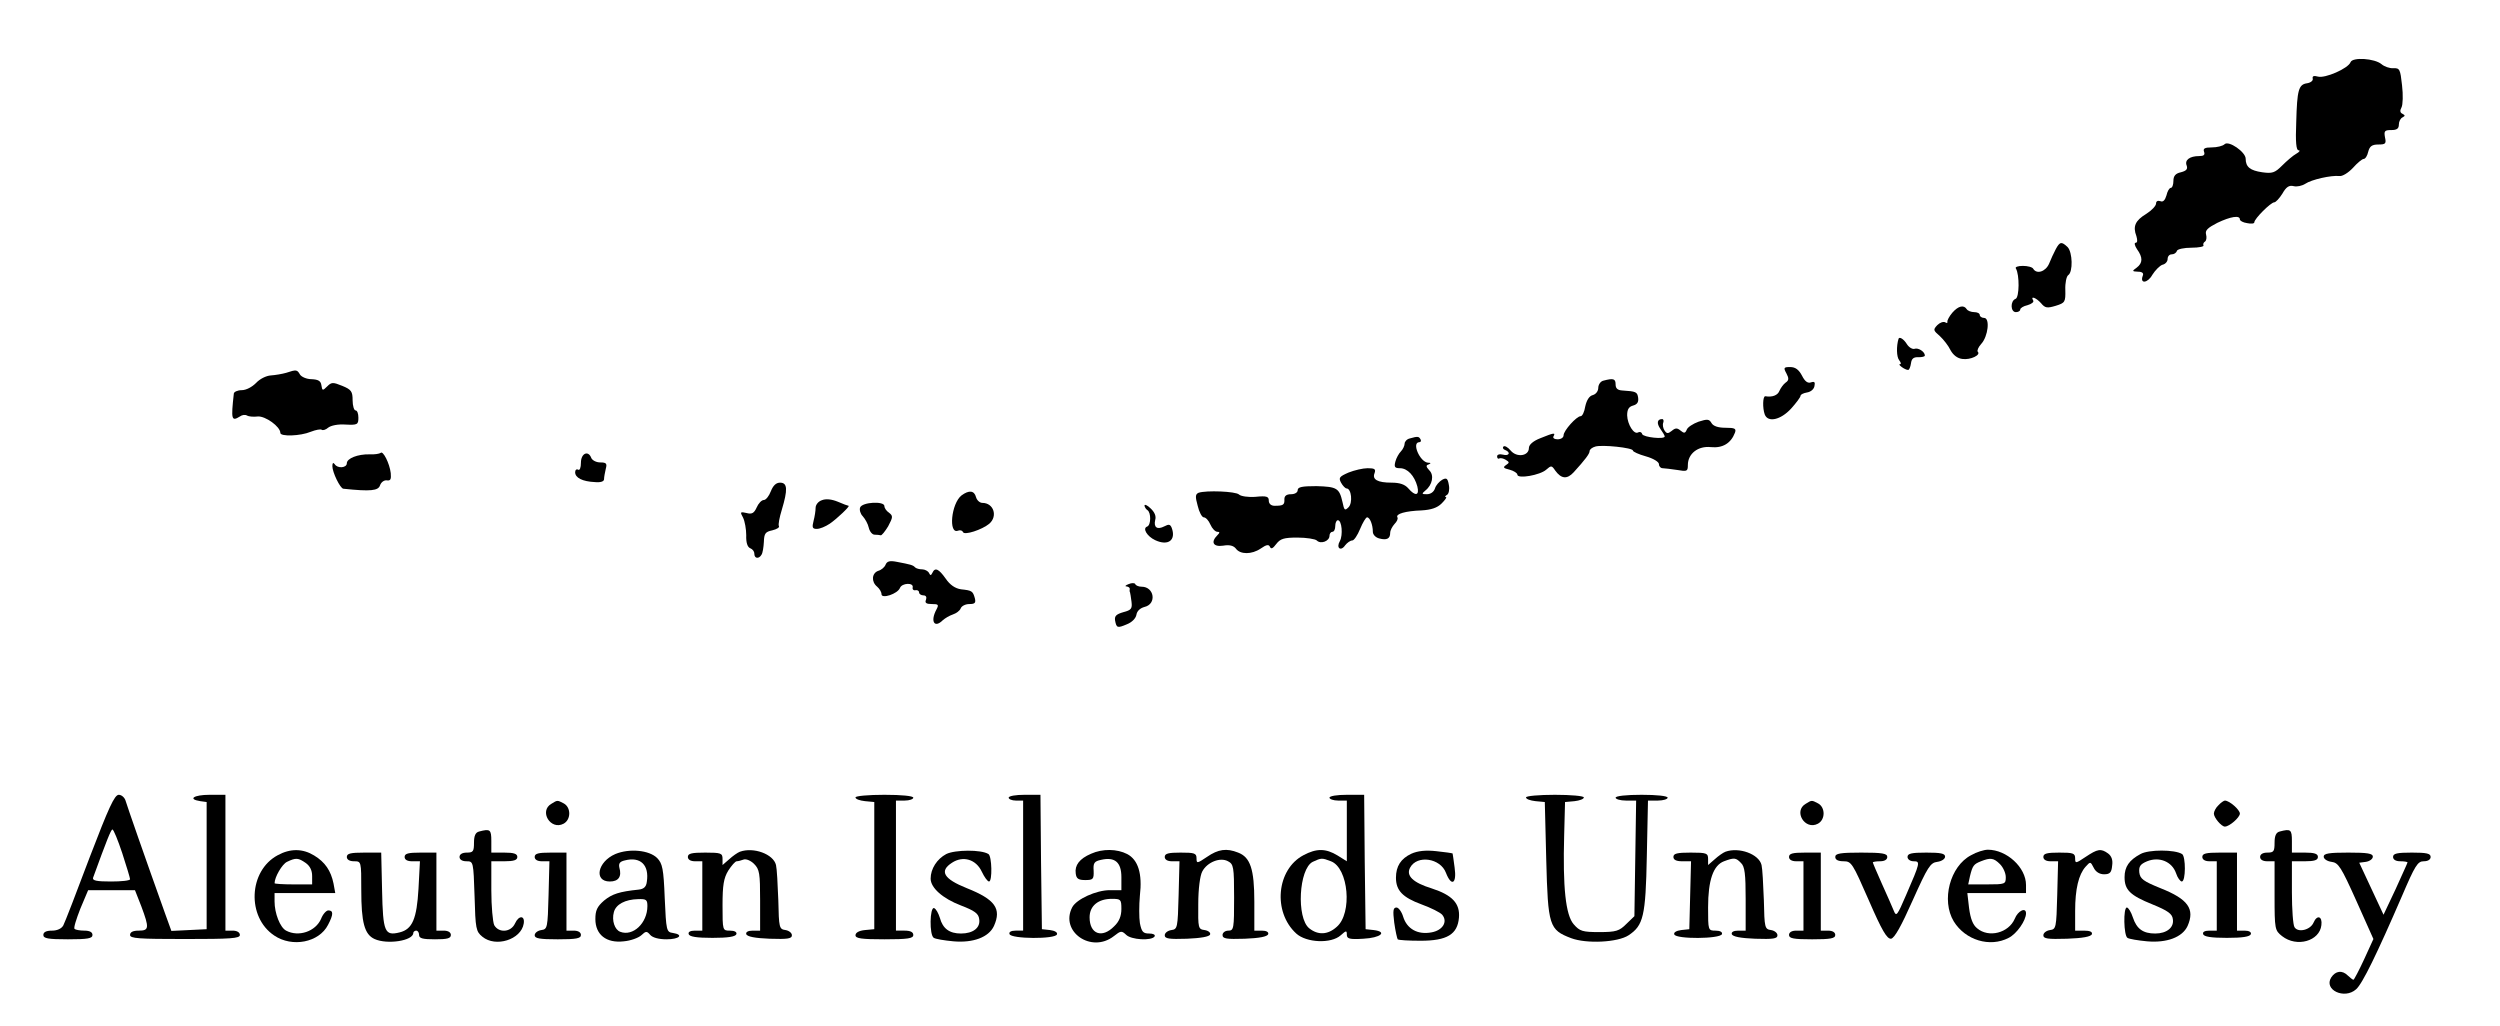 <?xml version="1.0" standalone="yes"?>
<!DOCTYPE svg PUBLIC "-//W3C//DTD SVG 20010904//EN"
 "http://www.w3.org/TR/2001/REC-SVG-20010904/DTD/svg10.dtd">
<svg version="1.0" xmlns="http://www.w3.org/2000/svg"
 width="865pt" height="355pt" viewBox="0 0 865 355"
 preserveAspectRatio="xMidYMid meet">

<g transform="translate(0,355) scale(0.1,-0.1)"
fill="#000000" stroke="none">
<path d="M8133 3335 c-8 -22 -89 -57 -113 -50 -14 4 -20 2 -18 -7 2 -7 -7 -14
-19 -16 -30 -4 -35 -23 -38 -134 -3 -70 0 -98 8 -98 7 0 3 -6 -8 -12 -11 -6
-33 -25 -49 -41 -25 -25 -34 -28 -69 -23 -41 6 -57 18 -57 47 0 23 -59 64 -73
50 -6 -6 -26 -11 -44 -11 -25 0 -31 -4 -27 -15 4 -11 -1 -15 -17 -15 -33 0
-51 -14 -43 -33 4 -12 -1 -18 -20 -23 -19 -4 -26 -13 -26 -30 0 -13 -4 -24 -9
-24 -5 0 -12 -12 -15 -26 -5 -17 -12 -24 -21 -20 -9 3 -15 0 -15 -8 0 -8 -15
-24 -34 -36 -38 -23 -47 -43 -34 -77 4 -14 4 -23 -3 -23 -5 0 -3 -10 5 -22 21
-29 20 -48 -1 -64 -17 -12 -16 -13 4 -14 15 0 21 -5 17 -14 -11 -29 17 -26 33
3 10 16 26 32 35 35 10 2 18 11 18 20 0 9 6 16 14 16 8 0 16 5 18 12 2 6 24
11 51 11 25 0 44 4 41 8 -2 4 0 10 5 13 5 3 7 14 4 25 -4 14 6 23 39 40 46 22
78 27 78 12 0 -5 11 -11 25 -13 14 -3 25 -2 25 3 0 12 57 69 69 69 5 0 18 14
28 30 13 23 23 30 39 26 11 -3 29 1 40 8 22 15 90 30 118 27 10 -2 31 11 47
28 15 17 32 31 37 31 6 0 13 11 16 25 5 19 13 25 35 25 25 0 28 3 23 25 -4 22
-1 25 22 25 19 0 26 5 26 19 0 11 6 22 13 25 9 5 9 7 0 12 -9 4 -10 11 -4 22
5 9 6 44 2 77 -6 55 -8 60 -30 59 -13 -1 -32 6 -41 14 -24 20 -100 25 -107 7z"/>
<path d="M7113 2688 c-7 -13 -17 -35 -23 -50 -12 -28 -43 -38 -55 -18 -3 6
-20 10 -36 10 -17 0 -28 -4 -24 -9 13 -22 12 -100 -1 -105 -19 -7 -18 -46 1
-46 8 0 15 4 15 9 0 5 11 12 25 15 14 4 23 11 20 16 -11 18 10 10 27 -9 14
-17 21 -18 51 -9 32 10 34 13 33 55 -1 24 4 47 10 51 17 11 15 79 -2 97 -21
20 -27 19 -41 -7z"/>
<path d="M6755 2468 c-11 -13 -18 -27 -17 -31 1 -5 -2 -6 -8 -2 -6 3 -18 -1
-27 -10 -15 -16 -14 -18 9 -38 13 -12 30 -34 37 -49 9 -16 23 -28 41 -30 28
-4 65 14 53 25 -3 4 2 16 12 27 24 26 31 90 10 90 -8 0 -15 5 -15 10 0 6 -9
10 -19 10 -11 0 -23 5 -26 10 -10 16 -29 12 -50 -12z"/>
<path d="M6569 2378 c-8 -26 -7 -63 2 -74 6 -8 8 -14 3 -14 -10 0 17 -20 28
-20 4 0 8 10 10 23 2 16 9 22 26 21 12 0 22 2 22 6 0 13 -23 28 -36 23 -7 -2
-19 5 -26 16 -11 18 -26 27 -29 19z"/>
<path d="M6181 2258 c9 -17 9 -24 -3 -32 -8 -6 -17 -19 -21 -28 -6 -16 -25
-23 -49 -19 -9 1 -10 -41 -2 -63 11 -29 55 -19 91 20 18 20 33 40 33 45 0 4
10 9 22 11 13 2 24 11 26 22 3 14 0 17 -12 13 -11 -4 -21 3 -31 23 -11 21 -23
30 -41 30 -22 0 -24 -2 -13 -22z"/>
<path d="M990 2260 c-14 -4 -38 -8 -53 -9 -16 -1 -38 -12 -51 -26 -14 -14 -34
-25 -50 -25 -14 0 -27 -6 -27 -12 -10 -90 -8 -97 21 -79 8 6 19 7 25 3 5 -3
22 -5 37 -3 26 2 78 -35 78 -57 0 -13 69 -11 105 4 18 7 35 10 38 7 4 -3 14 0
22 7 10 8 35 13 61 11 41 -2 44 0 44 24 0 14 -4 25 -10 25 -5 0 -10 16 -10 35
0 30 -4 37 -36 50 -32 13 -37 13 -52 -2 -16 -16 -17 -15 -20 4 -2 15 -11 20
-34 21 -17 0 -35 8 -40 16 -10 17 -12 18 -48 6z"/>
<path d="M5548 2233 c-10 -2 -18 -14 -18 -25 0 -11 -8 -22 -19 -25 -12 -3 -21
-17 -26 -39 -3 -19 -10 -34 -16 -34 -14 0 -59 -50 -59 -66 0 -8 -9 -14 -21
-14 -11 0 -17 5 -14 10 8 14 2 13 -45 -6 -26 -10 -40 -23 -40 -34 0 -28 -42
-34 -63 -9 -10 12 -21 18 -25 14 -4 -4 -1 -10 6 -12 20 -8 14 -22 -8 -16 -12
3 -20 0 -20 -6 0 -7 4 -10 8 -7 4 2 14 0 22 -5 13 -8 13 -10 1 -18 -12 -8 -9
-11 12 -16 15 -4 27 -12 27 -17 0 -16 79 -2 100 17 17 15 19 15 31 -3 21 -29
41 -31 64 -6 40 44 55 64 55 73 0 6 9 13 20 16 23 7 130 -4 130 -14 0 -4 20
-13 45 -20 25 -7 45 -19 45 -27 0 -8 6 -14 13 -14 6 0 29 -3 50 -6 34 -6 37
-5 37 17 0 39 35 67 80 62 40 -4 69 13 83 50 5 14 0 17 -33 17 -26 0 -42 6
-48 16 -8 14 -14 15 -45 5 -19 -7 -38 -19 -41 -28 -5 -12 -9 -13 -21 -3 -12
10 -18 10 -31 -1 -13 -10 -17 -10 -25 2 -5 8 -7 20 -4 27 2 6 1 12 -4 12 -17
0 -20 -14 -6 -34 8 -11 15 -23 15 -26 0 -11 -74 -3 -78 8 -2 7 -8 9 -14 6 -14
-9 -37 27 -38 59 0 21 6 30 21 34 14 4 19 12 17 27 -3 20 -7 22 -55 25 -16 1
-23 7 -23 21 0 20 -8 22 -42 13z"/>
<path d="M4878 2033 c-10 -2 -18 -11 -18 -18 0 -7 -6 -20 -13 -27 -7 -7 -16
-23 -19 -35 -5 -19 -2 -23 16 -23 26 0 50 -26 60 -63 8 -32 -7 -35 -31 -7 -12
14 -30 20 -58 20 -49 0 -68 11 -59 33 5 14 0 17 -24 17 -16 0 -46 -7 -66 -15
-32 -14 -35 -18 -26 -35 6 -11 15 -20 19 -20 17 0 22 -50 7 -65 -13 -13 -15
-11 -21 18 -11 48 -19 53 -90 55 -50 0 -65 -3 -65 -14 0 -8 -10 -14 -23 -14
-16 0 -23 -6 -23 -17 1 -20 -4 -23 -34 -23 -12 0 -20 7 -20 18 0 14 -7 17 -46
13 -25 -2 -51 2 -57 8 -11 11 -114 15 -140 6 -11 -5 -12 -13 -3 -45 5 -22 15
-40 21 -40 7 0 17 -11 23 -25 6 -14 17 -25 24 -25 9 0 9 -3 0 -12 -24 -24 -14
-41 20 -36 22 4 36 0 44 -10 15 -21 55 -21 86 0 20 14 28 15 32 6 4 -9 10 -6
22 10 14 18 26 22 73 22 31 0 62 -5 67 -10 14 -14 44 -2 44 16 0 8 5 14 10 14
6 0 10 9 10 20 0 11 4 20 9 20 14 0 18 -52 7 -72 -14 -24 3 -37 18 -15 7 9 18
17 25 17 6 0 18 18 27 40 9 22 20 40 24 40 10 0 20 -26 20 -50 0 -10 10 -20
22 -23 26 -7 38 -1 38 19 0 9 7 22 15 31 8 8 13 18 10 23 -7 12 28 22 84 24
33 2 54 9 69 24 12 12 19 22 15 22 -5 0 -3 4 4 8 6 4 9 19 6 34 -4 23 -8 26
-23 18 -10 -6 -22 -19 -25 -30 -4 -12 -15 -20 -28 -20 -18 0 -19 1 -5 13 24
19 31 53 13 70 -11 12 -12 17 -2 20 9 4 8 6 -2 6 -28 2 -58 71 -30 71 5 0 7 5
4 10 -6 10 -9 11 -37 3z"/>
<path d="M1317 1983 c-4 -3 -21 -6 -38 -5 -41 1 -79 -14 -79 -31 0 -16 -32
-19 -42 -3 -5 7 -8 4 -8 -7 0 -21 27 -77 38 -78 95 -10 121 -7 127 12 4 11 14
18 23 17 13 -2 16 3 14 25 -4 34 -27 79 -35 70z"/>
<path d="M2010 1949 c0 -17 -4 -28 -10 -24 -5 3 -10 -1 -10 -9 0 -19 25 -32
68 -34 20 -2 32 2 32 10 0 7 3 23 6 36 5 18 2 22 -19 22 -14 0 -27 7 -31 15
-10 28 -36 17 -36 -16z"/>
<path d="M2667 1850 c-6 -16 -17 -30 -24 -30 -8 0 -19 -12 -25 -26 -9 -20 -17
-24 -35 -19 -22 5 -23 4 -12 -16 6 -12 11 -40 11 -61 -1 -25 4 -41 14 -45 8
-3 14 -11 14 -19 0 -17 16 -19 25 -3 4 6 7 26 8 44 1 29 5 35 29 40 16 4 26
10 23 15 -3 4 2 30 10 56 21 70 20 94 -6 94 -14 0 -24 -10 -32 -30z"/>
<path d="M3327 1836 c-36 -28 -46 -136 -12 -122 8 3 15 0 17 -5 4 -12 66 8 91
29 30 26 15 72 -24 72 -9 0 -19 9 -22 20 -6 23 -24 25 -50 6z"/>
<path d="M2843 1819 c-12 -4 -21 -16 -21 -26 0 -10 -3 -30 -7 -45 -6 -23 -4
-28 11 -28 11 0 30 8 45 18 25 17 72 62 65 62 -2 0 -19 6 -37 14 -22 9 -42 11
-56 5z"/>
<path d="M2976 1794 c-3 -8 1 -22 9 -30 8 -9 18 -26 21 -40 3 -13 12 -24 20
-24 8 0 17 -1 21 -2 3 -2 15 13 26 31 17 32 17 36 3 47 -9 6 -16 16 -16 23 0
18 -77 14 -84 -5z"/>
<path d="M3960 1801 c0 -5 5 -13 10 -16 13 -8 13 -52 -1 -57 -17 -6 0 -34 28
-47 45 -21 73 0 57 43 -5 12 -10 13 -25 5 -25 -13 -38 -4 -32 22 4 13 -2 27
-16 40 -11 11 -21 15 -21 10z"/>
<path d="M3064 1596 c-3 -8 -14 -18 -25 -21 -23 -8 -25 -38 -4 -55 8 -7 15
-18 15 -26 0 -17 56 1 64 22 7 17 47 19 44 2 -2 -7 3 -12 10 -10 6 1 12 -2 12
-8 0 -5 7 -10 15 -10 9 0 12 -6 9 -15 -5 -11 1 -15 20 -15 23 0 25 -2 16 -19
-22 -41 -7 -66 22 -37 8 7 23 16 35 20 12 4 24 13 27 21 3 8 16 15 30 15 19 0
23 4 19 20 -7 25 -10 27 -48 31 -20 3 -38 15 -53 37 -24 34 -37 40 -46 20 -5
-10 -7 -10 -12 0 -3 6 -14 12 -23 12 -10 0 -21 3 -25 7 -7 8 -16 10 -63 19
-25 5 -34 2 -39 -10z"/>
<path d="M3905 1529 c-11 -4 -14 -8 -7 -8 6 -1 11 -4 11 -8 -1 -5 -1 -10 1
-13 1 -3 3 -17 5 -32 3 -24 -1 -29 -28 -36 -24 -7 -31 -13 -29 -28 5 -27 8
-28 41 -14 18 7 31 21 33 33 2 13 13 23 28 27 43 10 34 70 -10 70 -10 0 -20 4
-22 9 -1 4 -12 5 -23 0z"/>
<path d="M310 583 c-45 -120 -86 -226 -91 -235 -6 -11 -21 -18 -39 -18 -20 0
-30 -5 -30 -15 0 -12 16 -15 85 -15 69 0 85 3 85 15 0 10 -10 15 -28 15 -16 0
-31 3 -34 6 -4 3 6 34 20 70 l27 64 81 0 81 0 22 -56 c28 -75 27 -84 -9 -84
-20 0 -30 -5 -30 -15 0 -12 29 -14 190 -14 159 0 190 2 190 14 0 9 -10 15 -25
15 l-25 0 0 235 0 235 -55 0 c-54 0 -77 -15 -32 -22 l22 -3 0 -220 0 -220 -61
-3 -61 -3 -21 58 c-73 204 -131 371 -137 391 -3 12 -14 22 -24 22 -15 0 -35
-45 -101 -217z m113 15 c15 -46 27 -86 27 -90 0 -5 -30 -8 -66 -8 -49 0 -65 3
-62 13 47 129 62 167 67 167 4 0 19 -37 34 -82z"/>
<path d="M2960 791 c0 -6 15 -11 33 -13 l32 -3 0 -220 0 -220 -32 -3 c-21 -2
-33 -9 -33 -18 0 -11 20 -14 100 -14 82 0 100 3 100 15 0 10 -10 15 -30 15
l-30 0 0 225 0 225 30 0 c17 0 30 5 30 10 0 6 -40 10 -100 10 -55 0 -100 -4
-100 -9z"/>
<path d="M3490 790 c0 -5 11 -10 25 -10 l25 0 0 -225 0 -225 -26 0 c-16 0 -24
-5 -21 -12 5 -17 159 -18 164 -1 3 7 -8 13 -24 15 l-28 3 -3 233 -2 232 -55 0
c-30 0 -55 -4 -55 -10z"/>
<path d="M4600 790 c0 -5 14 -10 30 -10 l30 0 0 -105 0 -105 -32 20 c-41 25
-73 25 -118 1 -93 -49 -107 -196 -25 -271 35 -32 121 -36 154 -6 19 17 21 17
21 2 0 -14 9 -17 57 -14 60 3 85 24 36 30 l-28 3 -3 233 -2 232 -60 0 c-33 0
-60 -4 -60 -10z m5 -220 c61 -23 75 -180 20 -227 -31 -28 -65 -29 -95 -5 -45
36 -36 206 12 230 30 14 32 14 63 2z"/>
<path d="M5280 791 c0 -6 15 -11 33 -13 l32 -3 5 -200 c6 -229 10 -242 86
-271 53 -20 161 -15 199 10 51 34 59 65 63 274 l4 192 34 0 c19 0 34 5 34 10
0 6 -37 10 -90 10 -53 0 -90 -4 -90 -10 0 -5 16 -10 36 -10 l35 0 -3 -200 -3
-200 -28 -27 c-24 -24 -35 -28 -93 -28 -59 0 -68 3 -89 27 -28 32 -38 128 -33
308 l3 115 33 3 c17 2 32 7 32 13 0 5 -45 9 -100 9 -55 0 -100 -4 -100 -9z"/>
<path d="M1908 769 c-44 -25 -3 -93 42 -69 26 14 26 56 1 70 -23 12 -22 12
-43 -1z"/>
<path d="M6248 769 c-44 -25 -3 -93 42 -69 26 14 26 56 1 70 -23 12 -22 12
-43 -1z"/>
<path d="M7676 764 c-9 -8 -16 -22 -16 -29 0 -14 26 -45 38 -45 16 0 52 32 52
45 0 13 -36 45 -52 45 -3 0 -14 -7 -22 -16z"/>
<path d="M1658 673 c-13 -3 -18 -15 -18 -39 0 -30 -3 -34 -25 -34 -16 0 -25
-6 -25 -15 0 -9 9 -15 24 -15 24 0 24 -1 28 -121 3 -113 5 -122 27 -140 46
-38 134 -10 143 45 5 29 -17 30 -30 1 -14 -31 -56 -34 -72 -6 -5 11 -10 65
-10 120 l0 101 45 0 c33 0 45 4 45 15 0 11 -12 15 -45 15 l-45 0 0 40 c0 40
-4 43 -42 33z"/>
<path d="M7888 673 c-13 -3 -18 -15 -18 -39 0 -30 -3 -34 -25 -34 -16 0 -25
-6 -25 -15 0 -9 9 -15 25 -15 l25 0 0 -119 c0 -117 1 -120 26 -140 51 -40 130
-17 136 38 4 31 -15 37 -27 9 -11 -26 -54 -36 -66 -16 -5 7 -9 61 -9 121 l0
107 45 0 c33 0 45 4 45 15 0 11 -12 15 -45 15 l-45 0 0 40 c0 40 -4 43 -42 33z"/>
<path d="M961 591 c-101 -54 -108 -214 -12 -278 62 -42 155 -24 186 37 19 36
19 50 1 50 -7 0 -19 -13 -25 -29 -19 -44 -78 -64 -121 -41 -21 11 -40 60 -40
101 l0 29 105 0 105 0 -6 33 c-9 44 -29 74 -67 97 -39 24 -82 25 -126 1z m97
-27 c14 -10 22 -25 22 -45 l0 -29 -65 0 c-36 0 -65 2 -65 4 0 21 26 66 43 74
31 15 39 14 65 -4z"/>
<path d="M2129 595 c-62 -27 -75 -95 -19 -95 30 0 42 17 33 48 -3 14 1 21 19
25 54 14 85 -16 76 -74 -2 -17 -10 -25 -28 -27 -67 -7 -92 -15 -120 -38 -24
-21 -30 -34 -30 -64 0 -54 38 -84 98 -77 24 2 51 12 61 21 16 15 19 15 31 1 8
-9 29 -15 56 -15 45 0 61 16 22 22 -22 3 -23 8 -28 120 -4 103 -8 120 -26 139
-28 28 -97 34 -145 14z m111 -180 c0 -59 -50 -106 -94 -89 -19 7 -30 39 -22
68 7 27 39 44 84 45 28 1 32 -2 32 -24z"/>
<path d="M2560 603 c-8 -3 -25 -15 -37 -26 l-23 -20 0 21 c0 20 -5 22 -60 22
-47 0 -60 -3 -60 -15 0 -9 9 -15 25 -15 l25 0 0 -120 0 -120 -26 0 c-16 0 -24
-5 -21 -12 2 -9 28 -13 82 -13 54 0 80 4 83 13 2 7 -6 12 -22 12 -26 0 -26 0
-26 88 0 69 4 94 20 120 11 17 24 32 29 32 5 0 16 3 24 6 9 3 25 -4 36 -15 19
-19 21 -33 21 -126 l0 -105 -26 0 c-16 0 -24 -5 -22 -12 3 -9 31 -14 81 -16
62 -2 77 0 77 12 0 8 -10 16 -22 18 -22 3 -23 8 -25 103 -2 55 -5 110 -8 122
-9 38 -78 63 -125 46z"/>
<path d="M3274 595 c-32 -17 -54 -51 -54 -85 0 -32 42 -69 105 -93 47 -18 61
-28 63 -47 5 -30 -21 -50 -63 -50 -40 0 -63 17 -73 54 -5 16 -13 31 -20 34
-15 5 -17 -94 -1 -103 6 -4 36 -9 68 -12 68 -6 122 14 140 53 27 60 4 92 -94
131 -80 32 -96 59 -51 88 38 25 83 12 103 -31 9 -19 20 -34 25 -34 12 0 10 88
-2 95 -25 16 -116 15 -146 0z"/>
<path d="M3775 596 c-40 -17 -57 -40 -53 -68 2 -18 9 -23 33 -23 27 0 30 3 29
32 -2 27 2 33 26 38 48 11 70 -9 70 -60 l0 -45 -40 0 c-47 0 -115 -31 -130
-59 -44 -84 66 -161 144 -100 24 19 27 19 42 5 17 -18 89 -22 99 -6 3 6 -5 10
-19 10 -21 0 -26 6 -32 36 -3 19 -3 62 0 95 9 76 -6 124 -44 144 -35 18 -85
19 -125 1z m105 -191 c0 -25 -8 -44 -25 -60 -42 -43 -85 -27 -85 31 0 40 30
64 77 64 31 0 33 -2 33 -35z"/>
<path d="M4176 585 c-34 -23 -36 -23 -36 -5 0 18 -7 20 -55 20 -42 0 -55 -3
-55 -15 0 -9 9 -15 25 -15 l26 0 -3 -117 c-3 -114 -4 -118 -25 -121 -13 -2
-23 -10 -23 -18 0 -12 15 -14 77 -12 47 2 78 7 80 15 2 6 -6 13 -19 15 -22 3
-23 6 -22 91 0 50 6 98 14 112 17 32 62 50 89 35 19 -10 21 -19 21 -125 0
-108 -1 -115 -20 -115 -11 0 -20 -7 -20 -15 0 -13 13 -15 77 -13 50 2 78 7 81
16 2 7 -6 12 -22 12 l-26 0 0 100 c0 113 -14 154 -56 170 -40 16 -69 12 -108
-15z"/>
<path d="M4883 596 c-36 -17 -53 -43 -53 -83 0 -44 23 -68 88 -92 33 -12 65
-28 72 -36 20 -24 2 -54 -37 -61 -48 -9 -85 12 -98 54 -5 17 -16 32 -23 32
-12 0 -13 -11 -8 -52 4 -29 10 -55 12 -58 3 -3 39 -5 79 -5 92 0 128 22 133
80 4 49 -23 78 -94 101 -65 20 -90 44 -75 72 24 45 105 33 124 -18 19 -49 38
-38 30 18 -3 26 -7 48 -7 49 -1 1 -27 5 -57 8 -36 4 -64 1 -86 -9z"/>
<path d="M5970 603 c-8 -3 -25 -15 -37 -26 l-23 -20 0 21 c0 20 -5 22 -60 22
-47 0 -60 -3 -60 -15 0 -10 10 -15 30 -15 l31 0 -3 -117 -3 -118 -28 -3 c-16
-2 -27 -8 -24 -15 5 -17 159 -16 165 1 2 7 -6 12 -22 12 -26 0 -26 1 -26 80 0
95 18 146 55 160 35 13 41 13 59 -6 13 -12 16 -39 16 -125 l0 -109 -26 0 c-16
0 -24 -5 -22 -12 3 -9 31 -14 81 -16 62 -2 77 0 77 12 0 8 -10 16 -22 18 -22
3 -23 8 -25 103 -2 55 -5 110 -8 122 -9 38 -78 63 -125 46z"/>
<path d="M6820 591 c-73 -38 -104 -156 -60 -229 40 -65 125 -91 190 -57 28 14
60 60 60 85 0 22 -28 9 -39 -19 -21 -49 -90 -67 -130 -33 -15 12 -23 33 -28
70 l-6 52 102 0 101 0 0 28 c0 61 -67 122 -132 122 -13 0 -39 -8 -58 -19z
m100 -31 c11 -11 20 -31 20 -45 0 -24 -2 -25 -65 -25 l-65 0 6 28 c9 37 13 42
38 52 33 13 44 12 66 -10z"/>
<path d="M7216 585 c-34 -23 -36 -23 -36 -5 0 18 -7 20 -55 20 -42 0 -55 -3
-55 -15 0 -9 9 -15 25 -15 l26 0 -3 -117 c-3 -114 -4 -118 -25 -121 -13 -2
-23 -10 -23 -18 0 -12 15 -14 82 -12 54 2 83 7 86 16 2 8 -7 12 -27 12 l-31 0
0 68 c0 76 12 126 36 153 17 19 17 18 28 -3 7 -15 21 -23 36 -23 20 0 26 6 28
30 3 19 -2 33 -14 42 -25 18 -36 16 -78 -12z"/>
<path d="M7406 595 c-39 -21 -55 -44 -55 -80 0 -44 19 -63 96 -94 54 -22 69
-33 71 -51 5 -29 -21 -50 -61 -50 -42 0 -64 16 -77 55 -6 19 -16 35 -21 35
-13 0 -11 -97 2 -105 6 -4 36 -9 68 -12 68 -6 122 14 140 53 26 59 2 93 -94
131 -59 24 -70 32 -73 54 -2 21 3 29 27 39 42 17 86 -1 100 -41 5 -16 15 -29
20 -29 14 0 14 87 1 95 -25 16 -116 16 -144 0z"/>
<path d="M1200 585 c0 -9 9 -15 25 -15 25 0 25 0 25 -99 0 -113 11 -154 46
-170 44 -20 134 -6 134 21 0 4 5 8 10 8 6 0 10 -7 10 -15 0 -12 13 -15 55 -15
42 0 55 3 55 15 0 9 -9 15 -25 15 l-25 0 0 135 0 135 -55 0 c-42 0 -55 -3 -55
-15 0 -10 10 -15 26 -15 l27 0 -5 -95 c-6 -104 -21 -140 -65 -151 -52 -13 -58
1 -61 145 l-3 131 -59 0 c-47 0 -60 -3 -60 -15z"/>
<path d="M1850 585 c0 -9 9 -15 25 -15 l26 0 -3 -117 c-3 -114 -4 -118 -25
-121 -13 -2 -23 -10 -23 -18 0 -11 17 -14 80 -14 64 0 80 3 80 15 0 9 -9 15
-25 15 l-25 0 0 135 0 135 -55 0 c-42 0 -55 -3 -55 -15z"/>
<path d="M6190 585 c0 -9 9 -15 25 -15 l25 0 0 -120 0 -120 -25 0 c-16 0 -25
-6 -25 -15 0 -12 16 -15 80 -15 64 0 80 3 80 15 0 9 -9 15 -25 15 l-25 0 0
135 0 135 -55 0 c-42 0 -55 -3 -55 -15z"/>
<path d="M6350 585 c0 -10 10 -15 29 -15 27 0 31 -7 87 -135 46 -106 63 -134
77 -133 12 2 35 43 75 133 52 116 61 130 85 133 15 2 27 10 27 18 0 11 -15 14
-65 14 -51 0 -65 -3 -65 -15 0 -8 9 -15 21 -15 24 0 23 -4 -26 -117 -31 -72
-34 -76 -43 -53 -6 14 -24 56 -41 93 -17 38 -31 71 -31 73 0 2 11 4 25 4 16 0
25 6 25 15 0 12 -17 15 -90 15 -73 0 -90 -3 -90 -15z"/>
<path d="M7620 585 c0 -9 9 -15 25 -15 l25 0 0 -120 0 -120 -26 0 c-16 0 -24
-5 -21 -12 2 -9 28 -13 82 -13 54 0 80 4 83 13 2 7 -6 12 -22 12 l-26 0 0 135
0 135 -60 0 c-47 0 -60 -3 -60 -15z"/>
<path d="M8040 586 c0 -8 12 -16 27 -18 24 -3 33 -17 86 -135 l59 -132 -32
-70 c-18 -39 -35 -71 -37 -71 -3 0 -11 7 -20 15 -19 19 -42 16 -57 -7 -27 -43
46 -77 86 -41 22 19 72 122 159 323 45 105 54 120 75 120 15 0 24 6 24 15 0
12 -14 15 -65 15 -51 0 -65 -3 -65 -15 0 -9 9 -15 25 -15 14 0 25 -2 25 -4 0
-2 -19 -43 -41 -92 l-42 -89 -42 90 -42 90 23 3 c13 2 24 10 24 18 0 11 -18
14 -85 14 -67 0 -85 -3 -85 -14z"/>
</g>
</svg>
